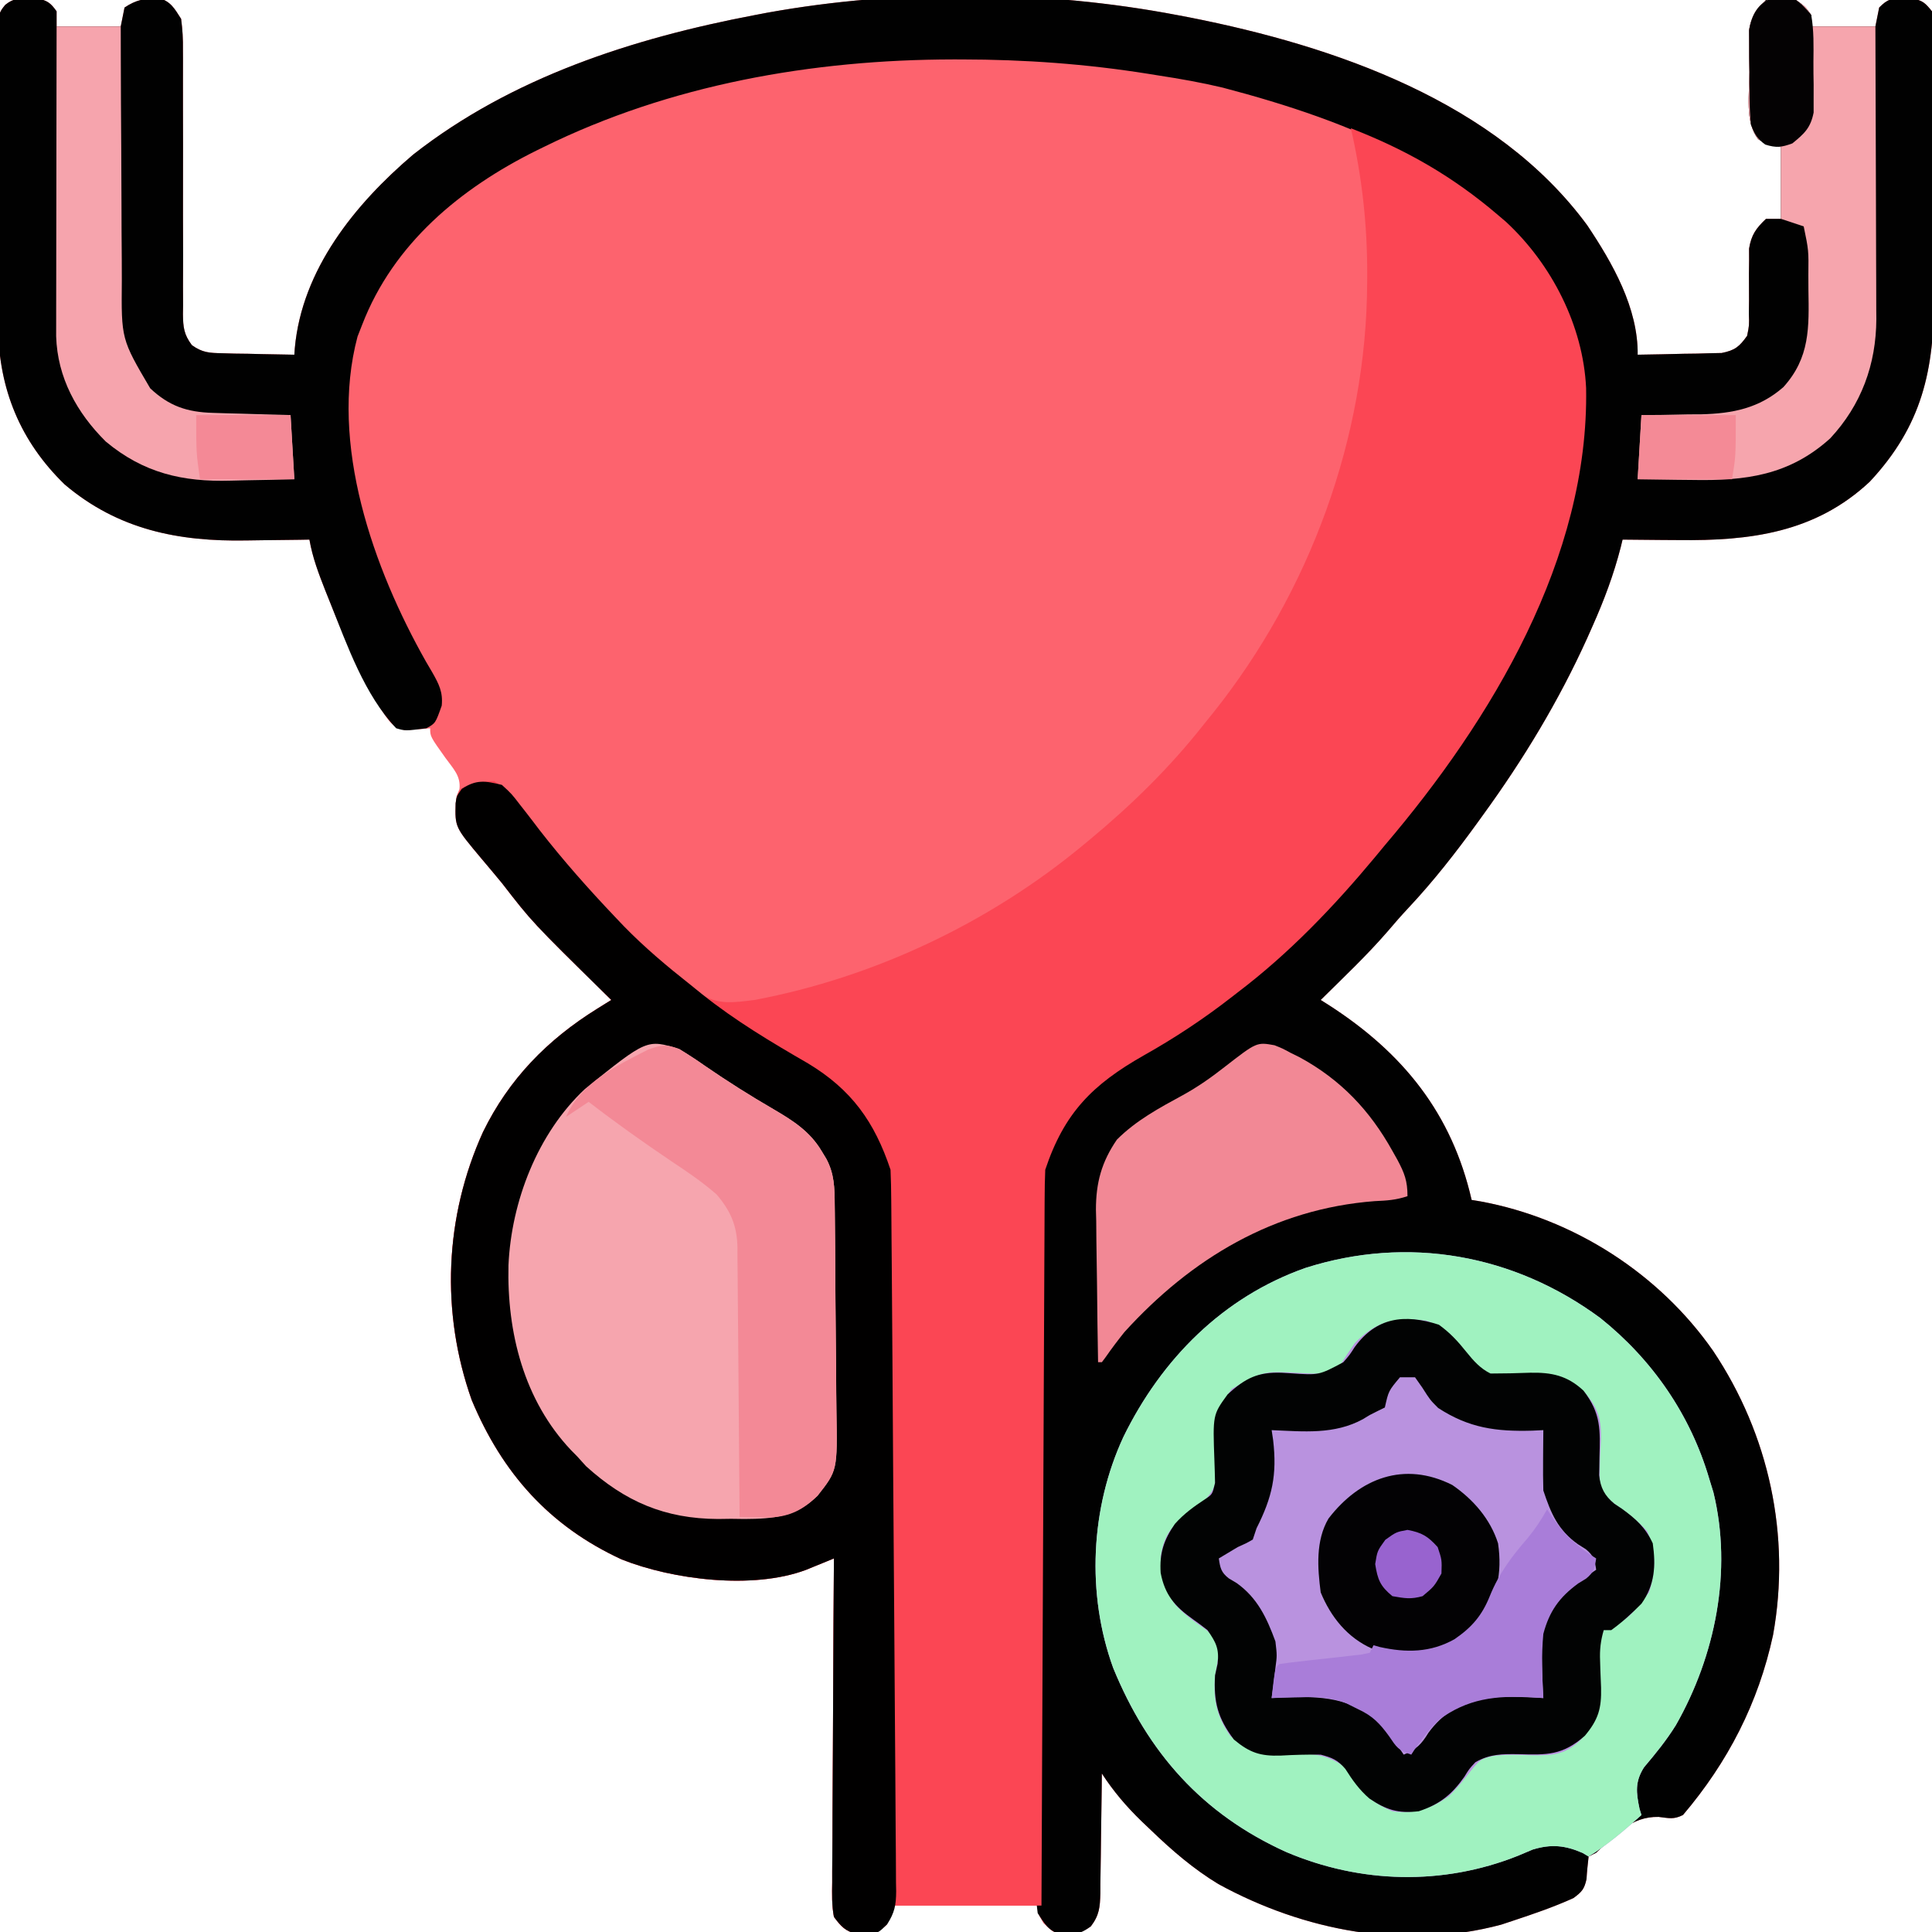<?xml version="1.0" encoding="UTF-8"?>
<svg version="1.1" xmlns="http://www.w3.org/2000/svg" width="512" height="512">
<path d="M0 0 C0.773 -0.008 1.547 -0.015 2.344 -0.023 C5.03 0.473 5.932 1.154 7.5 3.375 C7.5 4.695 7.5 6.015 7.5 7.375 C13.11 7.375 18.72 7.375 24.5 7.375 C24.83 5.725 25.16 4.075 25.5 2.375 C28.691 0.248 30.702 0.041 34.465 -0.184 C37.739 0.715 38.7 2.558 40.5 5.375 C40.875 8.245 41.025 10.727 40.982 13.59 C40.986 14.404 40.99 15.217 40.994 16.056 C41 17.816 40.997 19.577 40.986 21.338 C40.969 24.125 40.976 26.911 40.99 29.697 C41.015 35.611 41.01 41.524 41 47.438 C40.988 54.294 40.99 61.15 41.024 68.007 C41.031 70.753 41.014 73.497 40.997 76.243 C41.003 77.925 41.009 79.607 41.018 81.289 C41.006 82.053 40.995 82.816 40.983 83.602 C41.024 87.092 41.233 89.02 43.358 91.846 C46.142 93.833 47.957 93.915 51.359 93.984 C52.474 94.017 53.589 94.049 54.738 94.082 C55.897 94.096 57.056 94.11 58.25 94.125 C59.424 94.155 60.599 94.184 61.809 94.215 C64.706 94.286 67.602 94.338 70.5 94.375 C70.542 93.811 70.583 93.247 70.626 92.666 C72.5 71.826 86.545 54.486 101.977 41.355 C128.097 20.856 160.246 10.511 192.5 4.375 C193.61 4.163 194.719 3.952 195.863 3.733 C231.038 -2.615 269.406 -2.321 304.5 4.375 C305.626 4.589 306.753 4.804 307.914 5.024 C346.215 12.593 389.027 27.289 413.125 60.062 C419.862 70.137 426.634 81.988 426.5 94.375 C430.584 94.323 434.667 94.228 438.75 94.125 C439.909 94.111 441.068 94.097 442.262 94.082 C443.377 94.05 444.492 94.018 445.641 93.984 C446.667 93.963 447.693 93.942 448.751 93.921 C452.252 93.226 453.435 92.269 455.5 89.375 C456.075 86.565 456.075 86.565 455.969 83.473 C455.983 82.335 455.997 81.197 456.012 80.025 C456.004 77.637 455.996 75.249 455.988 72.861 C456.002 71.722 456.017 70.584 456.031 69.41 C456.024 67.854 456.024 67.854 456.018 66.266 C456.629 62.604 457.832 60.925 460.5 58.375 C461.82 58.375 463.14 58.375 464.5 58.375 C464.5 52.105 464.5 45.835 464.5 39.375 C462.52 38.715 460.54 38.055 458.5 37.375 C454.792 32.64 456.131 25.12 456.125 19.438 C456.101 18.162 456.076 16.886 456.051 15.572 C456.047 14.343 456.043 13.114 456.039 11.848 C456.031 10.726 456.023 9.605 456.014 8.449 C456.605 4.71 457.873 3.05 460.5 0.375 C463.247 -0.489 465.704 -0.255 468.5 0.375 C471 2.188 471 2.188 472.5 4.375 C472.5 5.365 472.5 6.355 472.5 7.375 C478.11 7.375 483.72 7.375 489.5 7.375 C489.83 5.725 490.16 4.075 490.5 2.375 C492.915 -0.04 493.627 0.079 496.938 0.062 C498.111 0.037 498.111 0.037 499.309 0.012 C502.049 0.466 502.774 1.238 504.5 3.375 C504.802 6.365 504.92 9.147 504.904 12.138 C504.914 13.483 504.914 13.483 504.925 14.855 C504.943 17.828 504.939 20.8 504.934 23.773 C504.938 25.846 504.943 27.918 504.949 29.99 C504.958 34.343 504.956 38.695 504.946 43.048 C504.935 48.597 504.955 54.146 504.984 59.694 C505.002 63.981 505.002 68.267 504.996 72.553 C504.996 74.597 505.002 76.64 505.015 78.684 C505.118 98.39 501.886 113.193 487.984 128.051 C473.517 141.586 456.232 143.732 437.312 143.5 C435.869 143.49 434.426 143.481 432.982 143.473 C429.488 143.451 425.994 143.417 422.5 143.375 C422.341 144.031 422.181 144.688 422.017 145.364 C420.154 152.644 417.615 159.39 414.562 166.25 C413.842 167.873 413.842 167.873 413.107 169.529 C405.573 186.169 396.225 201.614 385.5 216.375 C384.765 217.394 384.765 217.394 384.015 218.434 C378.289 226.341 372.398 233.885 365.715 241.012 C363.827 243.026 362.03 245.079 360.25 247.188 C354.707 253.589 348.521 259.429 342.5 265.375 C343.625 266.085 343.625 266.085 344.773 266.809 C364.276 279.409 377.246 295.375 382.5 318.375 C383.325 318.51 384.15 318.646 385 318.785 C409.531 323.357 432.168 337.839 446.5 358.375 C461.312 380.539 467.14 407.354 462.375 433.688 C458.473 451.713 450.417 467.357 438.5 481.375 C435.999 482.625 434.817 482.192 432.062 481.875 C424.731 481.715 420.6 486.692 415.5 491.375 C414.84 491.705 414.18 492.035 413.5 492.375 C413.275 494.368 413.056 496.364 412.941 498.367 C412.356 501.031 411.698 501.74 409.5 503.375 C404.299 505.739 398.921 507.58 393.5 509.375 C392.449 509.723 391.399 510.071 390.316 510.43 C364.847 517.243 338.093 512.087 315.406 499.684 C308.747 495.652 303.095 490.762 297.5 485.375 C296.68 484.595 295.86 483.815 295.016 483.012 C290.913 479.023 287.645 475.173 284.5 470.375 C284.486 472.07 284.486 472.07 284.472 473.8 C284.432 477.997 284.366 482.194 284.292 486.391 C284.264 488.206 284.243 490.022 284.229 491.838 C284.208 494.45 284.161 497.06 284.109 499.672 C284.108 500.482 284.107 501.293 284.106 502.128 C284.011 505.781 283.835 507.935 281.587 510.884 C278.697 512.949 276.864 513.001 273.406 512.84 C271.5 512.375 271.5 512.375 269 510 C267.5 507.375 267.5 507.375 267.5 505.375 C254.96 505.375 242.42 505.375 229.5 505.375 C228.84 507.025 228.18 508.675 227.5 510.375 C224.939 512.936 223.071 512.69 219.57 512.836 C216.418 512.134 215.435 510.967 213.5 508.375 C212.915 505.319 212.995 502.303 213.046 499.2 C213.045 498.273 213.045 497.346 213.044 496.391 C213.047 493.328 213.078 490.266 213.109 487.203 C213.117 485.079 213.123 482.955 213.127 480.831 C213.142 475.241 213.181 469.651 213.225 464.062 C213.266 458.358 213.285 452.654 213.305 446.949 C213.348 435.758 213.416 424.566 213.5 413.375 C212.82 413.655 212.14 413.935 211.44 414.224 C210.545 414.588 209.649 414.953 208.727 415.328 C207.84 415.691 206.954 416.053 206.042 416.427 C191.946 421.686 170.761 419.026 157.219 413.629 C138.104 404.813 125.603 390.78 117.5 371.375 C109.261 348.108 110.321 322.819 120.5 300.375 C127.353 286.328 137.55 275.918 150.738 267.715 C151.446 267.274 152.154 266.833 152.884 266.379 C153.417 266.047 153.951 265.716 154.5 265.375 C153.941 264.827 153.383 264.278 152.807 263.714 C133.498 244.719 133.498 244.719 125.5 234.375 C123.703 232.195 121.883 230.035 120.062 227.875 C115.288 222.197 112.874 218.958 113.5 211.375 C113.875 210.449 113.875 210.449 114.258 209.504 C114.658 205.986 112.566 204.038 110.562 201.25 C106.5 195.55 106.5 195.55 106.5 193.375 C105.595 193.462 105.595 193.462 104.672 193.551 C103.873 193.596 103.073 193.641 102.25 193.688 C101.067 193.775 101.067 193.775 99.859 193.863 C96.346 193.136 95.467 191.302 93.5 188.375 C87.986 179.466 83.951 169.954 80.062 160.25 C79.625 159.159 79.188 158.068 78.738 156.944 C76.962 152.426 75.332 148.173 74.5 143.375 C73.201 143.399 73.201 143.399 71.876 143.423 C68.592 143.474 65.309 143.512 62.024 143.54 C60.616 143.555 59.209 143.575 57.801 143.601 C39.759 143.93 23.759 140.74 9.625 128.75 C-2.153 117.284 -7.738 103.566 -8.002 87.318 C-8.036 83.428 -8.02 79.539 -7.996 75.648 C-7.996 73.567 -7.998 71.485 -8.001 69.403 C-8.002 65.068 -7.989 60.733 -7.967 56.398 C-7.938 50.837 -7.941 45.277 -7.954 39.716 C-7.961 35.43 -7.953 31.144 -7.94 26.859 C-7.936 24.807 -7.936 22.755 -7.939 20.703 C-7.942 17.848 -7.926 14.993 -7.904 12.138 C-7.909 11.29 -7.913 10.443 -7.918 9.569 C-7.844 3.8 -7.844 3.8 -6.111 1.66 C-3.994 -0.029 -2.682 -0.027 0 0 Z " fill="#FD636E" transform="translate(7.5,-0.375)"/>
<path d="M0 0 C0.773 -0.008 1.547 -0.015 2.344 -0.023 C5.03 0.473 5.932 1.154 7.5 3.375 C7.5 4.695 7.5 6.015 7.5 7.375 C13.11 7.375 18.72 7.375 24.5 7.375 C24.83 5.725 25.16 4.075 25.5 2.375 C28.691 0.248 30.702 0.041 34.465 -0.184 C37.739 0.715 38.7 2.558 40.5 5.375 C40.875 8.245 41.025 10.727 40.982 13.59 C40.986 14.404 40.99 15.217 40.994 16.056 C41 17.816 40.997 19.577 40.986 21.338 C40.969 24.125 40.976 26.911 40.99 29.697 C41.015 35.611 41.01 41.524 41 47.438 C40.988 54.294 40.99 61.15 41.024 68.007 C41.031 70.753 41.014 73.497 40.997 76.243 C41.003 77.925 41.009 79.607 41.018 81.289 C41.006 82.053 40.995 82.816 40.983 83.602 C41.024 87.092 41.233 89.02 43.358 91.846 C46.142 93.833 47.957 93.915 51.359 93.984 C52.474 94.017 53.589 94.049 54.738 94.082 C55.897 94.096 57.056 94.11 58.25 94.125 C59.424 94.155 60.599 94.184 61.809 94.215 C64.706 94.286 67.602 94.338 70.5 94.375 C70.542 93.811 70.583 93.247 70.626 92.666 C72.5 71.826 86.545 54.486 101.977 41.355 C128.097 20.856 160.246 10.511 192.5 4.375 C193.61 4.163 194.719 3.952 195.863 3.733 C231.038 -2.615 269.406 -2.321 304.5 4.375 C305.626 4.589 306.753 4.804 307.914 5.024 C346.215 12.593 389.027 27.289 413.125 60.062 C419.862 70.137 426.634 81.988 426.5 94.375 C430.584 94.323 434.667 94.228 438.75 94.125 C439.909 94.111 441.068 94.097 442.262 94.082 C443.377 94.05 444.492 94.018 445.641 93.984 C446.667 93.963 447.693 93.942 448.751 93.921 C452.252 93.226 453.435 92.269 455.5 89.375 C456.075 86.565 456.075 86.565 455.969 83.473 C455.983 82.335 455.997 81.197 456.012 80.025 C456.004 77.637 455.996 75.249 455.988 72.861 C456.002 71.722 456.017 70.584 456.031 69.41 C456.024 67.854 456.024 67.854 456.018 66.266 C456.629 62.604 457.832 60.925 460.5 58.375 C461.82 58.375 463.14 58.375 464.5 58.375 C464.5 52.105 464.5 45.835 464.5 39.375 C462.52 38.715 460.54 38.055 458.5 37.375 C454.792 32.64 456.131 25.12 456.125 19.438 C456.101 18.162 456.076 16.886 456.051 15.572 C456.047 14.343 456.043 13.114 456.039 11.848 C456.031 10.726 456.023 9.605 456.014 8.449 C456.605 4.71 457.873 3.05 460.5 0.375 C463.247 -0.489 465.704 -0.255 468.5 0.375 C471 2.188 471 2.188 472.5 4.375 C472.5 5.365 472.5 6.355 472.5 7.375 C478.11 7.375 483.72 7.375 489.5 7.375 C489.83 5.725 490.16 4.075 490.5 2.375 C492.915 -0.04 493.627 0.079 496.938 0.062 C498.111 0.037 498.111 0.037 499.309 0.012 C502.049 0.466 502.774 1.238 504.5 3.375 C504.802 6.365 504.92 9.147 504.904 12.138 C504.914 13.483 504.914 13.483 504.925 14.855 C504.943 17.828 504.939 20.8 504.934 23.773 C504.938 25.846 504.943 27.918 504.949 29.99 C504.958 34.343 504.956 38.695 504.946 43.048 C504.935 48.597 504.955 54.146 504.984 59.694 C505.002 63.981 505.002 68.267 504.996 72.553 C504.996 74.597 505.002 76.64 505.015 78.684 C505.118 98.39 501.886 113.193 487.984 128.051 C473.517 141.586 456.232 143.732 437.312 143.5 C435.869 143.49 434.426 143.481 432.982 143.473 C429.488 143.451 425.994 143.417 422.5 143.375 C422.341 144.031 422.181 144.688 422.017 145.364 C420.154 152.644 417.615 159.39 414.562 166.25 C413.842 167.873 413.842 167.873 413.107 169.529 C405.573 186.169 396.225 201.614 385.5 216.375 C384.765 217.394 384.765 217.394 384.015 218.434 C378.289 226.341 372.398 233.885 365.715 241.012 C363.827 243.026 362.03 245.079 360.25 247.188 C354.707 253.589 348.521 259.429 342.5 265.375 C343.625 266.085 343.625 266.085 344.773 266.809 C364.276 279.409 377.246 295.375 382.5 318.375 C383.325 318.51 384.15 318.646 385 318.785 C409.531 323.357 432.168 337.839 446.5 358.375 C461.312 380.539 467.14 407.354 462.375 433.688 C458.473 451.713 450.417 467.357 438.5 481.375 C435.999 482.625 434.817 482.192 432.062 481.875 C424.731 481.715 420.6 486.692 415.5 491.375 C414.84 491.705 414.18 492.035 413.5 492.375 C413.275 494.368 413.056 496.364 412.941 498.367 C412.356 501.031 411.698 501.74 409.5 503.375 C404.299 505.739 398.921 507.58 393.5 509.375 C392.449 509.723 391.399 510.071 390.316 510.43 C364.847 517.243 338.093 512.087 315.406 499.684 C308.747 495.652 303.095 490.762 297.5 485.375 C296.68 484.595 295.86 483.815 295.016 483.012 C290.913 479.023 287.645 475.173 284.5 470.375 C284.486 472.07 284.486 472.07 284.472 473.8 C284.432 477.997 284.366 482.194 284.292 486.391 C284.264 488.206 284.243 490.022 284.229 491.838 C284.208 494.45 284.161 497.06 284.109 499.672 C284.108 500.482 284.107 501.293 284.106 502.128 C284.011 505.781 283.835 507.935 281.587 510.884 C279.337 512.491 278.237 512.943 275.5 512.938 C274.84 512.959 274.18 512.981 273.5 513.004 C270.3 511.998 269.291 510.159 267.5 507.375 C267.124 504.572 266.978 502.172 267.023 499.376 C267.019 498.175 267.019 498.175 267.015 496.951 C267.01 494.271 267.034 491.593 267.058 488.914 C267.061 486.992 267.062 485.07 267.062 483.147 C267.066 477.926 267.096 472.705 267.132 467.483 C267.159 463.12 267.174 458.757 267.189 454.393 C267.225 444.092 267.281 433.791 267.351 423.49 C267.422 412.879 267.461 402.269 267.483 391.659 C267.503 382.539 267.543 373.42 267.598 364.3 C267.631 358.858 267.656 353.417 267.664 347.975 C267.672 342.85 267.704 337.726 267.755 332.602 C267.769 330.728 267.776 328.855 267.773 326.981 C267.758 313.067 269.456 300.936 279.5 290.375 C284.358 285.724 289.556 282.456 295.438 279.25 C304.741 274.01 313.199 268.078 321.5 261.375 C322.096 260.895 322.692 260.414 323.307 259.919 C336.66 249.046 348.931 236.982 359.5 223.375 C360.353 222.321 361.209 221.269 362.066 220.219 C380.744 197.167 395.889 171.629 405.375 143.5 C405.757 142.371 406.138 141.242 406.531 140.079 C413.253 119.518 414.823 97.424 404.812 77.625 C386.214 46.207 350.216 32.446 316.538 23.597 C310.899 22.254 305.228 21.253 299.5 20.375 C298.631 20.235 297.761 20.095 296.865 19.951 C280.382 17.316 264.011 16.139 247.312 16.125 C246.582 16.124 245.852 16.124 245.099 16.123 C207.823 16.177 170.113 22.79 136.5 39.375 C135.889 39.674 135.279 39.973 134.65 40.281 C114.47 50.296 96.784 64.947 88.5 86.375 C88.088 87.427 87.675 88.479 87.25 89.562 C79.678 117.958 91.45 151.062 105.375 175.691 C105.932 176.639 106.489 177.586 107.062 178.562 C108.816 181.665 109.919 183.784 109.562 187.375 C107.905 192.056 107.905 192.056 105.5 193.375 C99.926 194.083 99.926 194.083 97.5 193.375 C89.057 184.461 84.551 171.452 80.062 160.25 C79.625 159.159 79.188 158.068 78.738 156.944 C76.962 152.426 75.332 148.173 74.5 143.375 C73.201 143.399 73.201 143.399 71.876 143.423 C68.592 143.474 65.309 143.512 62.024 143.54 C60.616 143.555 59.209 143.575 57.801 143.601 C39.759 143.93 23.759 140.74 9.625 128.75 C-2.153 117.284 -7.738 103.566 -8.002 87.318 C-8.036 83.428 -8.02 79.539 -7.996 75.648 C-7.996 73.567 -7.998 71.485 -8.001 69.403 C-8.002 65.068 -7.989 60.733 -7.967 56.398 C-7.938 50.837 -7.941 45.277 -7.954 39.716 C-7.961 35.43 -7.953 31.144 -7.94 26.859 C-7.936 24.807 -7.936 22.755 -7.939 20.703 C-7.942 17.848 -7.926 14.993 -7.904 12.138 C-7.909 11.29 -7.913 10.443 -7.918 9.569 C-7.844 3.8 -7.844 3.8 -6.111 1.66 C-3.994 -0.029 -2.682 -0.027 0 0 Z " fill="#010101" transform="translate(7.5,-0.375)"/>
<path d="M0 0 C14.68 5.695 27.035 12.769 39 23 C40.046 23.891 40.046 23.891 41.113 24.801 C53.202 36 61.561 52.33 62.336 68.84 C63.139 113.789 37.318 156.763 9 190 C8.112 191.072 7.226 192.145 6.34 193.219 C-4.547 206.299 -16.414 218.702 -30 229 C-30.534 229.415 -31.067 229.83 -31.617 230.258 C-39.054 236.039 -46.661 241.072 -54.875 245.688 C-68.486 253.422 -75.966 260.899 -81 276 C-81.105 278.596 -81.155 281.167 -81.158 283.764 C-81.163 284.563 -81.168 285.361 -81.173 286.184 C-81.189 288.87 -81.197 291.555 -81.205 294.241 C-81.215 296.163 -81.225 298.084 -81.235 300.006 C-81.262 305.231 -81.283 310.455 -81.303 315.68 C-81.325 321.138 -81.353 326.595 -81.379 332.052 C-81.429 342.39 -81.474 352.728 -81.517 363.066 C-81.567 374.833 -81.622 386.601 -81.677 398.369 C-81.791 422.579 -81.897 446.79 -82 471 C-94.87 471 -107.74 471 -121 471 C-121.66 472.65 -122.32 474.3 -123 476 C-125.561 478.561 -127.429 478.315 -130.93 478.461 C-134.082 477.759 -135.065 476.592 -137 474 C-137.585 470.944 -137.505 467.928 -137.454 464.825 C-137.455 463.898 -137.455 462.971 -137.456 462.016 C-137.453 458.953 -137.422 455.891 -137.391 452.828 C-137.383 450.704 -137.377 448.58 -137.373 446.456 C-137.358 440.866 -137.319 435.276 -137.275 429.687 C-137.234 423.983 -137.215 418.279 -137.195 412.574 C-137.152 401.383 -137.084 390.191 -137 379 C-137.68 379.28 -138.36 379.56 -139.06 379.849 C-139.955 380.213 -140.851 380.578 -141.773 380.953 C-142.66 381.316 -143.546 381.678 -144.458 382.052 C-158.554 387.311 -179.739 384.651 -193.281 379.254 C-212.396 370.438 -224.897 356.405 -233 337 C-241.239 313.733 -240.179 288.444 -230 266 C-223.147 251.953 -212.95 241.543 -199.762 233.34 C-199.054 232.899 -198.346 232.458 -197.616 232.004 C-197.083 231.672 -196.549 231.341 -196 231 C-196.559 230.452 -197.117 229.903 -197.693 229.339 C-217.002 210.344 -217.002 210.344 -225 200 C-226.797 197.82 -228.617 195.66 -230.438 193.5 C-237.45 185.16 -237.45 185.16 -237.242 178.871 C-237 177 -237 177 -235.938 175.062 C-232.888 173.39 -230.468 173.06 -227 173 C-222.949 175.703 -220.308 178.979 -217.438 182.875 C-205.076 199.303 -191.261 214.361 -175 227 C-174.179 227.728 -173.358 228.457 -172.512 229.207 C-167.952 232.462 -163.38 231.651 -158 231 C-126.284 224.995 -95.804 210.544 -71 190 C-70.417 189.519 -69.835 189.038 -69.234 188.542 C-58.021 179.227 -48.048 169.474 -39 158 C-38.184 156.989 -37.368 155.979 -36.527 154.938 C-10.922 122.875 4.156 81.906 4.312 40.938 C4.316 40.19 4.32 39.442 4.324 38.671 C4.357 25.447 2.946 12.917 0 0 Z " fill="#FB4654" transform="translate(358,34)"/>
<path d="M0 0 C13.801 11.048 23.876 25.645 28.863 42.68 C29.219 43.837 29.575 44.995 29.941 46.188 C35.015 67.013 30.412 89.535 20.01 107.825 C17.535 111.827 14.59 115.448 11.551 119.031 C9.115 122.854 9.454 125.736 10.363 130.055 C10.528 130.591 10.693 131.127 10.863 131.68 C6.39 135.721 1.981 139.481 -3.137 142.68 C-3.652 142.37 -4.168 142.061 -4.699 141.742 C-9.386 139.699 -13.016 139.342 -17.934 140.824 C-19.256 141.368 -20.574 141.925 -21.887 142.492 C-41.752 150.403 -63.558 149.872 -83.262 141.492 C-105.529 131.435 -119.948 115.134 -129.137 92.68 C-136.254 73.071 -135.158 50.282 -126.401 31.435 C-116.306 10.849 -100.035 -5.615 -78.137 -13.32 C-51.044 -21.94 -22.933 -16.964 0 0 Z " fill="#B992DF" transform="translate(424.137,349.32)"/>
<path d="M0 0 C2.59 2.371 2.59 2.371 4.938 5.438 C5.577 6.252 5.577 6.252 6.229 7.082 C7.503 8.709 8.753 10.353 10 12 C16.279 20.061 22.966 27.597 30 35 C30.786 35.829 31.573 36.658 32.383 37.512 C37.884 43.16 43.813 48.121 50 53 C51.011 53.816 52.021 54.632 53.062 55.473 C61.892 62.52 71.352 68.155 81.113 73.801 C92.656 80.746 98.762 89.287 103 102 C103.114 104.61 103.172 107.195 103.185 109.806 C103.193 110.609 103.201 111.413 103.209 112.241 C103.233 114.942 103.251 117.644 103.269 120.345 C103.285 122.278 103.301 124.212 103.318 126.145 C103.372 132.5 103.415 138.856 103.457 145.211 C103.472 147.397 103.487 149.584 103.503 151.77 C103.574 162.038 103.641 172.306 103.701 182.574 C103.772 194.437 103.859 206.299 103.96 218.161 C104.037 227.325 104.098 236.488 104.148 245.652 C104.178 251.128 104.215 256.604 104.268 262.079 C104.318 267.229 104.348 272.378 104.364 277.528 C104.373 279.419 104.389 281.31 104.413 283.201 C104.444 285.781 104.45 288.36 104.45 290.94 C104.472 292.065 104.472 292.065 104.495 293.212 C104.468 296.869 104.092 298.856 102.097 301.964 C100 304 100 304 98 304.629 C97.34 304.607 96.68 304.585 96 304.562 C95.34 304.564 94.68 304.565 94 304.566 C90.957 303.705 89.907 302.543 88 300 C87.414 296.944 87.495 293.928 87.546 290.825 C87.545 289.898 87.545 288.971 87.544 288.016 C87.547 284.953 87.578 281.891 87.609 278.828 C87.617 276.704 87.623 274.58 87.627 272.456 C87.642 266.866 87.681 261.276 87.725 255.687 C87.766 249.983 87.785 244.279 87.805 238.574 C87.848 227.383 87.916 216.191 88 205 C87.32 205.28 86.64 205.56 85.94 205.849 C85.045 206.213 84.149 206.578 83.227 206.953 C82.34 207.316 81.454 207.678 80.542 208.052 C66.446 213.311 45.261 210.651 31.719 205.254 C12.604 196.438 0.103 182.405 -8 163 C-16.239 139.733 -15.179 114.444 -5 92 C1.853 77.953 12.05 67.543 25.238 59.34 C25.946 58.899 26.654 58.458 27.384 58.004 C27.917 57.672 28.451 57.341 29 57 C28.441 56.452 27.883 55.903 27.307 55.339 C7.998 36.344 7.998 36.344 0 26 C-1.797 23.82 -3.617 21.66 -5.438 19.5 C-12.413 11.204 -12.413 11.204 -12.262 4.871 C-12 3 -12 3 -10.625 1.062 C-6.78 -1.452 -4.482 -1.098 0 0 Z " fill="#010000" transform="translate(133,208)"/>
<path d="M0 0 C13.801 11.048 23.876 25.645 28.863 42.68 C29.219 43.837 29.575 44.995 29.941 46.188 C35.015 67.013 30.412 89.535 20.01 107.825 C17.535 111.827 14.59 115.448 11.551 119.031 C9.115 122.854 9.454 125.736 10.363 130.055 C10.528 130.591 10.693 131.127 10.863 131.68 C6.39 135.721 1.981 139.481 -3.137 142.68 C-3.652 142.37 -4.168 142.061 -4.699 141.742 C-9.386 139.699 -13.016 139.342 -17.934 140.824 C-19.256 141.368 -20.574 141.925 -21.887 142.492 C-41.752 150.403 -63.558 149.872 -83.262 141.492 C-105.529 131.435 -119.948 115.134 -129.137 92.68 C-136.254 73.071 -135.158 50.282 -126.401 31.435 C-116.306 10.849 -100.035 -5.615 -78.137 -13.32 C-51.044 -21.94 -22.933 -16.964 0 0 Z M-65.137 6.68 C-66.505 8.656 -67.846 10.652 -69.137 12.68 C-72.418 15.174 -75.57 14.745 -79.484 14.549 C-89.363 14.008 -89.363 14.008 -97.727 18.781 C-101.867 24.355 -102.487 28.549 -102.137 35.242 C-101.66 44.395 -101.66 44.395 -105.137 48.68 C-107.074 50.27 -107.074 50.27 -109.137 51.617 C-113.426 54.724 -115.6 57.402 -116.48 62.777 C-116.839 67.999 -115.742 71.549 -112.773 75.836 C-110.447 78.457 -107.738 80.315 -104.879 82.316 C-102.477 84.196 -101.661 85.682 -101.137 88.68 C-101.405 90.689 -101.747 92.69 -102.137 94.68 C-102.65 101.049 -101.802 105.364 -98.137 110.68 C-92.973 115.475 -89.716 115.75 -82.887 115.555 C-82.135 115.525 -81.384 115.495 -80.609 115.465 C-75.685 115.37 -72.376 115.885 -68.137 118.68 C-66.484 120.582 -66.484 120.582 -65.199 122.617 C-62.248 126.791 -59.87 128.687 -55.137 130.68 C-49.269 131.533 -44.905 130.014 -40.137 126.68 C-38.432 124.99 -36.933 123.257 -35.461 121.363 C-31.925 116.868 -31.925 116.868 -28.262 115.992 C-24.686 115.581 -21.166 115.761 -17.574 115.867 C-12.202 115.904 -9.174 115.51 -5.137 111.68 C0.237 105.58 -0.052 101.143 -0.176 93.332 C-0.187 92.147 -0.187 92.147 -0.199 90.938 C-0.211 90.217 -0.222 89.497 -0.234 88.754 C-0.132 86.571 0.135 84.742 0.863 82.68 C1.565 82.432 2.266 82.185 2.988 81.93 C7.377 80.022 10.056 76.49 12.863 72.68 C14.693 67.19 14.8 61.709 12.363 56.43 C9.701 53.501 6.948 51.363 3.668 49.172 C1.473 47.357 0.726 46.412 -0.137 43.68 C-0.305 39.92 -0.085 36.165 0.117 32.41 C0.272 26.95 -0.503 24.026 -4.137 19.68 C-10.133 14.268 -15.218 14.593 -22.889 14.807 C-30.164 14.914 -30.164 14.914 -33.137 12.68 C-34.699 10.84 -34.699 10.84 -36.137 8.742 C-38.921 4.694 -41.416 2.253 -46.137 0.68 C-54.229 -0.353 -59.434 0.693 -65.137 6.68 Z " fill="#A0F2C0" transform="translate(424.137,349.32)"/>
<path d="M0 0 C2.372 1.44 4.613 2.906 6.875 4.5 C12.783 8.563 18.785 12.359 24.988 15.955 C30.163 18.987 34.647 21.833 37.75 27.062 C38.157 27.734 38.565 28.406 38.984 29.098 C41.135 33.126 41.171 36.821 41.209 41.266 C41.219 42.003 41.228 42.74 41.238 43.499 C41.268 45.94 41.29 48.38 41.309 50.82 C41.315 51.656 41.322 52.491 41.329 53.352 C41.361 57.778 41.386 62.204 41.405 66.63 C41.423 70.283 41.458 73.935 41.508 77.588 C41.568 82.007 41.599 86.425 41.608 90.845 C41.617 92.523 41.635 94.202 41.665 95.88 C41.928 111.693 41.928 111.693 36.637 118.403 C30.927 123.972 25.058 124.512 17.285 124.547 C16.119 124.531 14.952 124.516 13.75 124.5 C12.599 124.515 11.448 124.531 10.262 124.547 C-3.801 124.483 -14.347 119.942 -24.688 110.562 C-25.832 109.294 -25.832 109.294 -27 108 C-27.541 107.451 -28.083 106.902 -28.641 106.336 C-41.186 93.082 -45.669 75.09 -45.25 57.316 C-44.499 40.408 -37.528 22.348 -25.016 10.625 C-8.56 -2.641 -8.56 -2.641 0 0 Z " fill="#F6A5AE" transform="translate(180,278)"/>
<path d="M0 0 C2.941 2.121 5.044 4.394 7.293 7.219 C9.229 9.605 10.922 11.555 13.688 12.938 C17.202 12.93 20.704 12.861 24.215 12.723 C29.868 12.614 34.032 13.458 38.332 17.473 C43.02 23.603 42.755 27.81 42.561 35.285 C42.544 36.47 42.544 36.47 42.527 37.68 C42.511 38.4 42.494 39.121 42.476 39.863 C42.815 43.186 43.928 45.31 46.492 47.43 C47.175 47.886 47.859 48.342 48.562 48.812 C52.24 51.5 54.736 53.71 56.688 57.938 C57.53 63.862 57.227 68.96 53.688 73.938 C51.168 76.467 48.591 78.854 45.688 80.938 C45.028 80.938 44.367 80.938 43.688 80.938 C42.875 83.754 42.601 86.132 42.73 89.055 C42.762 90.213 42.762 90.213 42.795 91.395 C42.848 92.999 42.913 94.603 42.99 96.207 C43.113 101.653 42.308 104.608 38.688 108.938 C32.759 114.161 28.666 114.023 21.072 113.811 C16.852 113.748 13.444 113.764 9.688 115.938 C8.044 117.715 8.044 117.715 6.75 119.812 C3.433 124.523 0.235 127.088 -5.312 128.938 C-10.772 129.58 -13.968 128.559 -18.398 125.574 C-21.07 123.29 -22.92 120.666 -24.793 117.707 C-26.836 115.328 -28.272 114.741 -31.312 113.938 C-34.895 113.888 -38.413 113.985 -41.986 114.191 C-47.279 114.351 -50.108 113.456 -54.312 109.938 C-58.599 104.26 -59.701 99.971 -59.312 92.938 C-59.086 91.906 -58.859 90.875 -58.625 89.812 C-58.192 85.826 -59.043 84.238 -61.312 80.938 C-62.595 79.919 -63.911 78.942 -65.25 78 C-69.922 74.679 -72.613 71.628 -73.723 65.773 C-74.069 60.608 -72.887 57.021 -69.953 52.789 C-67.605 50.14 -64.935 48.197 -61.984 46.262 C-60.012 44.947 -60.012 44.947 -59.312 41.938 C-59.354 39.969 -59.399 38.001 -59.48 36.034 C-59.919 23.883 -59.919 23.883 -55.992 18.48 C-51.244 14.119 -47.982 12.515 -41.631 12.732 C-40.845 12.779 -40.059 12.827 -39.25 12.875 C-31.776 13.395 -31.776 13.395 -25.312 9.938 C-23.656 8.034 -23.656 8.034 -22.312 5.938 C-16.558 -1.948 -9.21 -2.954 0 0 Z M-10.312 13.938 C-13.33 17.534 -13.33 17.534 -14.312 21.938 C-14.896 22.224 -15.48 22.51 -16.082 22.805 C-18.262 23.877 -18.262 23.877 -20.074 25.008 C-27.708 29.189 -35.88 28.286 -44.312 27.938 C-44.117 29.245 -44.117 29.245 -43.918 30.578 C-42.847 39.823 -44.149 45.703 -48.312 53.938 C-48.642 54.928 -48.972 55.917 -49.312 56.938 C-51.062 57.938 -51.062 57.938 -53.312 58.938 C-54.986 59.926 -56.654 60.924 -58.312 61.938 C-57.945 64.455 -57.718 65.62 -55.676 67.219 C-54.999 67.621 -54.322 68.023 -53.625 68.438 C-48.102 72.348 -45.598 77.688 -43.312 83.938 C-42.875 87.688 -42.875 87.688 -43.312 90.938 C-43.394 91.663 -43.475 92.389 -43.559 93.137 C-43.778 95.074 -44.041 97.007 -44.312 98.938 C-43.285 98.879 -42.258 98.821 -41.199 98.762 C-31.483 98.377 -22.934 98.748 -15.379 105.723 C-13.083 108.316 -11.234 111.056 -9.312 113.938 C-5.96 112.549 -4.622 111.194 -2.75 108.125 C1.07 102.921 5.459 100.507 11.688 98.938 C17.021 98.417 22.347 98.636 27.688 98.938 C27.629 97.826 27.571 96.715 27.512 95.57 C26.899 79.021 26.899 79.021 32.688 71.938 C35.522 69.321 38.467 67.056 41.688 64.938 C41.317 62.348 41.026 61.219 38.98 59.516 C38.286 59.077 37.591 58.639 36.875 58.188 C31.552 54.438 29.695 49.961 27.688 43.938 C27.617 41.199 27.594 38.487 27.625 35.75 C27.63 35 27.634 34.251 27.639 33.479 C27.65 31.631 27.668 29.784 27.688 27.938 C26.237 28.007 26.237 28.007 24.758 28.078 C15.153 28.344 7.988 27.394 -0.188 22.062 C-2.312 19.938 -2.312 19.938 -4.375 16.688 C-5.014 15.78 -5.654 14.873 -6.312 13.938 C-7.633 13.938 -8.953 13.938 -10.312 13.938 Z " fill="#020303" transform="translate(381.312,351.062)"/>
<path d="M0 0 C2.372 1.44 4.613 2.906 6.875 4.5 C12.783 8.563 18.785 12.359 24.988 15.955 C30.163 18.987 34.647 21.833 37.75 27.062 C38.157 27.734 38.565 28.406 38.984 29.098 C41.135 33.126 41.171 36.821 41.209 41.266 C41.219 42.003 41.228 42.74 41.238 43.499 C41.268 45.94 41.29 48.38 41.309 50.82 C41.315 51.656 41.322 52.491 41.329 53.352 C41.361 57.778 41.386 62.204 41.405 66.63 C41.423 70.283 41.458 73.935 41.508 77.588 C41.568 82.007 41.599 86.425 41.608 90.845 C41.617 92.523 41.635 94.202 41.665 95.88 C41.928 111.69 41.928 111.69 36.651 118.4 C32.896 122.039 29.443 123.879 24.173 124.14 C22.716 124.115 22.716 124.115 21.23 124.09 C20.248 124.077 19.266 124.064 18.255 124.051 C17.511 124.034 16.767 124.017 16 124 C15.994 123.049 15.988 122.097 15.982 121.117 C15.925 112.142 15.852 103.167 15.764 94.192 C15.72 89.578 15.68 84.965 15.654 80.351 C15.628 75.896 15.587 71.442 15.537 66.987 C15.52 65.29 15.509 63.592 15.502 61.894 C15.493 59.512 15.465 57.131 15.432 54.75 C15.434 54.051 15.435 53.353 15.437 52.633 C15.325 46.806 13.633 42.912 9.879 38.516 C6.119 35.23 2.092 32.51 -2.062 29.75 C-9.55 24.708 -16.856 19.518 -24 14 C-25.98 15.32 -27.96 16.64 -30 18 C-26.052 8.915 -16.624 4.413 -8.234 0.152 C-4.68 -1.114 -3.477 -1.338 0 0 Z " fill="#F38996" transform="translate(180,278)"/>
<path d="M0 0 C3.64 0.121 5.472 0.246 8.5 2.441 C10 4.629 10 4.629 10 7.629 C15.61 7.629 21.22 7.629 27 7.629 C27.045 18.426 27.082 29.222 27.104 40.019 C27.114 45.033 27.128 50.047 27.151 55.061 C27.173 59.905 27.185 64.748 27.19 69.592 C27.193 71.435 27.201 73.278 27.211 75.121 C27.226 77.713 27.228 80.304 27.227 82.896 C27.234 83.649 27.241 84.402 27.249 85.178 C27.203 97.203 23.264 107.951 15.012 116.812 C4.12 126.647 -7.466 128.081 -21.562 127.816 C-22.967 127.801 -24.371 127.788 -25.775 127.775 C-29.184 127.74 -32.592 127.686 -36 127.629 C-35.67 122.019 -35.34 116.409 -35 110.629 C-33.239 110.615 -31.478 110.601 -29.664 110.586 C-27.318 110.539 -24.971 110.491 -22.625 110.441 C-21.469 110.436 -20.312 110.43 -19.121 110.424 C-10.815 110.213 -3.806 108.826 2.611 103.222 C9.692 95.385 9.414 87.409 9.25 77.379 C9.242 75.461 9.242 75.461 9.234 73.504 C9.312 66.962 9.312 66.962 8 60.629 C6.02 59.969 4.04 59.309 2 58.629 C2 52.359 2 46.089 2 39.629 C0.02 38.969 -1.96 38.309 -4 37.629 C-7.708 32.894 -6.369 25.374 -6.375 19.691 C-6.399 18.416 -6.424 17.14 -6.449 15.826 C-6.455 13.982 -6.455 13.982 -6.461 12.102 C-6.469 10.98 -6.477 9.859 -6.486 8.703 C-5.844 4.639 -4.113 1.293 0 0 Z " fill="#F6A5AD" transform="translate(470,-0.629)"/>
<path d="M0 0 C2.113 0.84 2.113 0.84 4.25 2 C5.048 2.393 5.846 2.786 6.668 3.191 C17.555 9.116 25.266 17.239 31.25 28 C31.902 29.156 31.902 29.156 32.566 30.336 C34.447 33.861 35.25 35.937 35.25 40 C32.161 41.03 29.803 41.17 26.562 41.312 C-0.08 43.344 -22.052 56.506 -39.75 76 C-41.488 78.169 -43.143 80.353 -44.727 82.637 C-45.064 83.087 -45.402 83.536 -45.75 84 C-46.08 84 -46.41 84 -46.75 84 C-46.878 77.205 -46.965 70.41 -47.025 63.614 C-47.05 61.306 -47.084 58.998 -47.127 56.689 C-47.188 53.358 -47.216 50.027 -47.238 46.695 C-47.264 45.675 -47.29 44.655 -47.316 43.604 C-47.319 36.438 -45.835 30.957 -41.75 25 C-36.679 19.935 -30.529 16.612 -24.267 13.213 C-20.307 11.027 -16.791 8.561 -13.234 5.771 C-4.717 -0.846 -4.717 -0.846 0 0 Z " fill="#F28895" transform="translate(337.75,277)"/>
<path d="M0 0 C5.61 0 11.22 0 17 0 C17.004 2.492 17.008 4.984 17.012 7.552 C17.03 15.815 17.074 24.077 17.132 32.339 C17.166 37.345 17.191 42.351 17.196 47.357 C17.2 52.194 17.228 57.031 17.273 61.868 C17.286 63.707 17.291 65.547 17.286 67.386 C17.139 82.867 17.139 82.867 24.814 95.917 C29.814 100.611 34.539 102.219 41.395 102.414 C42.597 102.453 43.799 102.491 45.037 102.531 C46.283 102.562 47.529 102.593 48.812 102.625 C50.078 102.664 51.343 102.702 52.646 102.742 C55.764 102.836 58.882 102.919 62 103 C62.495 111.415 62.495 111.415 63 120 C58.803 120.116 54.612 120.215 50.415 120.275 C48.993 120.3 47.571 120.333 46.15 120.377 C33.432 120.759 23.048 118.361 13.035 110.02 C5.327 102.371 0.22 93.063 -0.12 82.134 C-0.123 80.602 -0.121 79.07 -0.114 77.538 C-0.114 76.698 -0.114 75.859 -0.114 74.994 C-0.113 72.229 -0.106 69.464 -0.098 66.699 C-0.096 64.778 -0.094 62.857 -0.093 60.936 C-0.09 55.888 -0.08 50.839 -0.069 45.79 C-0.058 40.636 -0.054 35.481 -0.049 30.326 C-0.038 20.217 -0.021 10.109 0 0 Z " fill="#F6A4AD" transform="translate(15,7)"/>
<path d="M0 0 C5.554 3.811 10.094 9.011 12.141 15.469 C13.297 23.39 11.876 29.984 7.141 36.469 C4.665 38.837 2.09 40.733 -0.859 42.469 C-1.482 42.844 -2.105 43.219 -2.746 43.605 C-8.231 45.846 -15.595 45.174 -21.172 43.406 C-27.778 40.489 -32.154 35.03 -34.859 28.469 C-35.713 21.942 -36.227 14.758 -32.797 8.906 C-24.545 -1.823 -12.727 -6.409 0 0 Z " fill="#030204" transform="translate(384.859,393.531)"/>
<path d="M0 0 C0.99 1.485 0.99 1.485 2 3 C5.334 7.353 8.312 10.165 13 13 C12.631 15.554 12.372 16.7 10.328 18.352 C9.642 18.772 8.957 19.192 8.25 19.625 C3.264 23.257 0.587 27.004 -1 33 C-1.54 38.662 -1.296 44.33 -1 50 C-2.016 49.93 -3.032 49.861 -4.078 49.789 C-13.598 49.333 -21.082 50.052 -29 56 C-31.681 58.809 -33.929 61.718 -36 65 C-39.465 63.845 -39.89 63.055 -41.875 60.125 C-44.292 56.793 -46.201 54.761 -50 53 C-51.551 52.227 -51.551 52.227 -53.133 51.438 C-57.272 49.669 -60.995 49.654 -65.438 49.812 C-66.535 49.833 -66.535 49.833 -67.654 49.854 C-69.437 49.888 -71.218 49.942 -73 50 C-72.125 42.125 -72.125 42.125 -71 41 C-69.236 40.726 -67.463 40.509 -65.688 40.316 C-64.612 40.193 -63.537 40.07 -62.43 39.943 C-60.144 39.69 -57.857 39.439 -55.57 39.193 C-54.495 39.069 -53.42 38.945 -52.312 38.816 C-51.319 38.708 -50.325 38.599 -49.301 38.487 C-48.542 38.326 -47.782 38.165 -47 38 C-46.67 37.34 -46.34 36.68 -46 36 C-45.184 36.234 -45.184 36.234 -44.352 36.473 C-37.341 38.045 -30.822 37.968 -24.5 34.375 C-19.972 31.272 -17.268 28.155 -15.199 23.008 C-12.755 16.956 -9.396 12.509 -5.121 7.578 C-3.127 5.154 -1.537 2.731 0 0 Z " fill="#A97DD9" transform="translate(410,400)"/>
<path d="M0 0 C0.99 0.033 0.99 0.033 2 0.066 C2.66 0.065 3.32 0.064 4 0.062 C6.935 0.894 8.096 2.262 10 4.629 C10.725 8.754 10.617 12.862 10.576 17.046 C10.563 19.058 10.597 21.065 10.635 23.076 C10.633 24.35 10.631 25.625 10.629 26.938 C10.63 28.101 10.63 29.264 10.631 30.463 C9.817 34.549 8.183 36.029 5 38.629 C2.124 39.681 0.726 39.857 -2.188 38.941 C-4.43 37.318 -4.989 36.207 -6 33.629 C-6.457 28.995 -6.37 24.346 -6.375 19.691 C-6.399 18.416 -6.424 17.14 -6.449 15.826 C-6.453 14.597 -6.457 13.368 -6.461 12.102 C-6.469 10.98 -6.477 9.859 -6.486 8.703 C-5.844 4.639 -4.113 1.293 0 0 Z " fill="#040203" transform="translate(470,-0.629)"/>
<path d="M0 0 C8.25 0 16.5 0 25 0 C25 11 25 11 24 17 C15.75 17 7.5 17 -1 17 C-0.67 11.39 -0.34 5.78 0 0 Z " fill="#F48A96" transform="translate(435,110)"/>
<path d="M0 0 C8.25 0 16.5 0 25 0 C25.495 8.415 25.495 8.415 26 17 C17.75 17 9.5 17 1 17 C0 10 0 10 0 0 Z " fill="#F48996" transform="translate(52,110)"/>
<path d="M0 0 C3.805 0.713 5.412 1.679 8 4.562 C9.125 7.938 9.125 7.938 9 11.562 C7.062 15 7.062 15 4 17.562 C0.881 18.425 -0.659 18.146 -4 17.562 C-7.25 14.881 -7.896 13.211 -8.562 9.062 C-8 5.562 -8 5.562 -5.875 2.625 C-3 0.562 -3 0.562 0 0 Z " fill="#9863CF" transform="translate(373,405.438)"/>
</svg>
